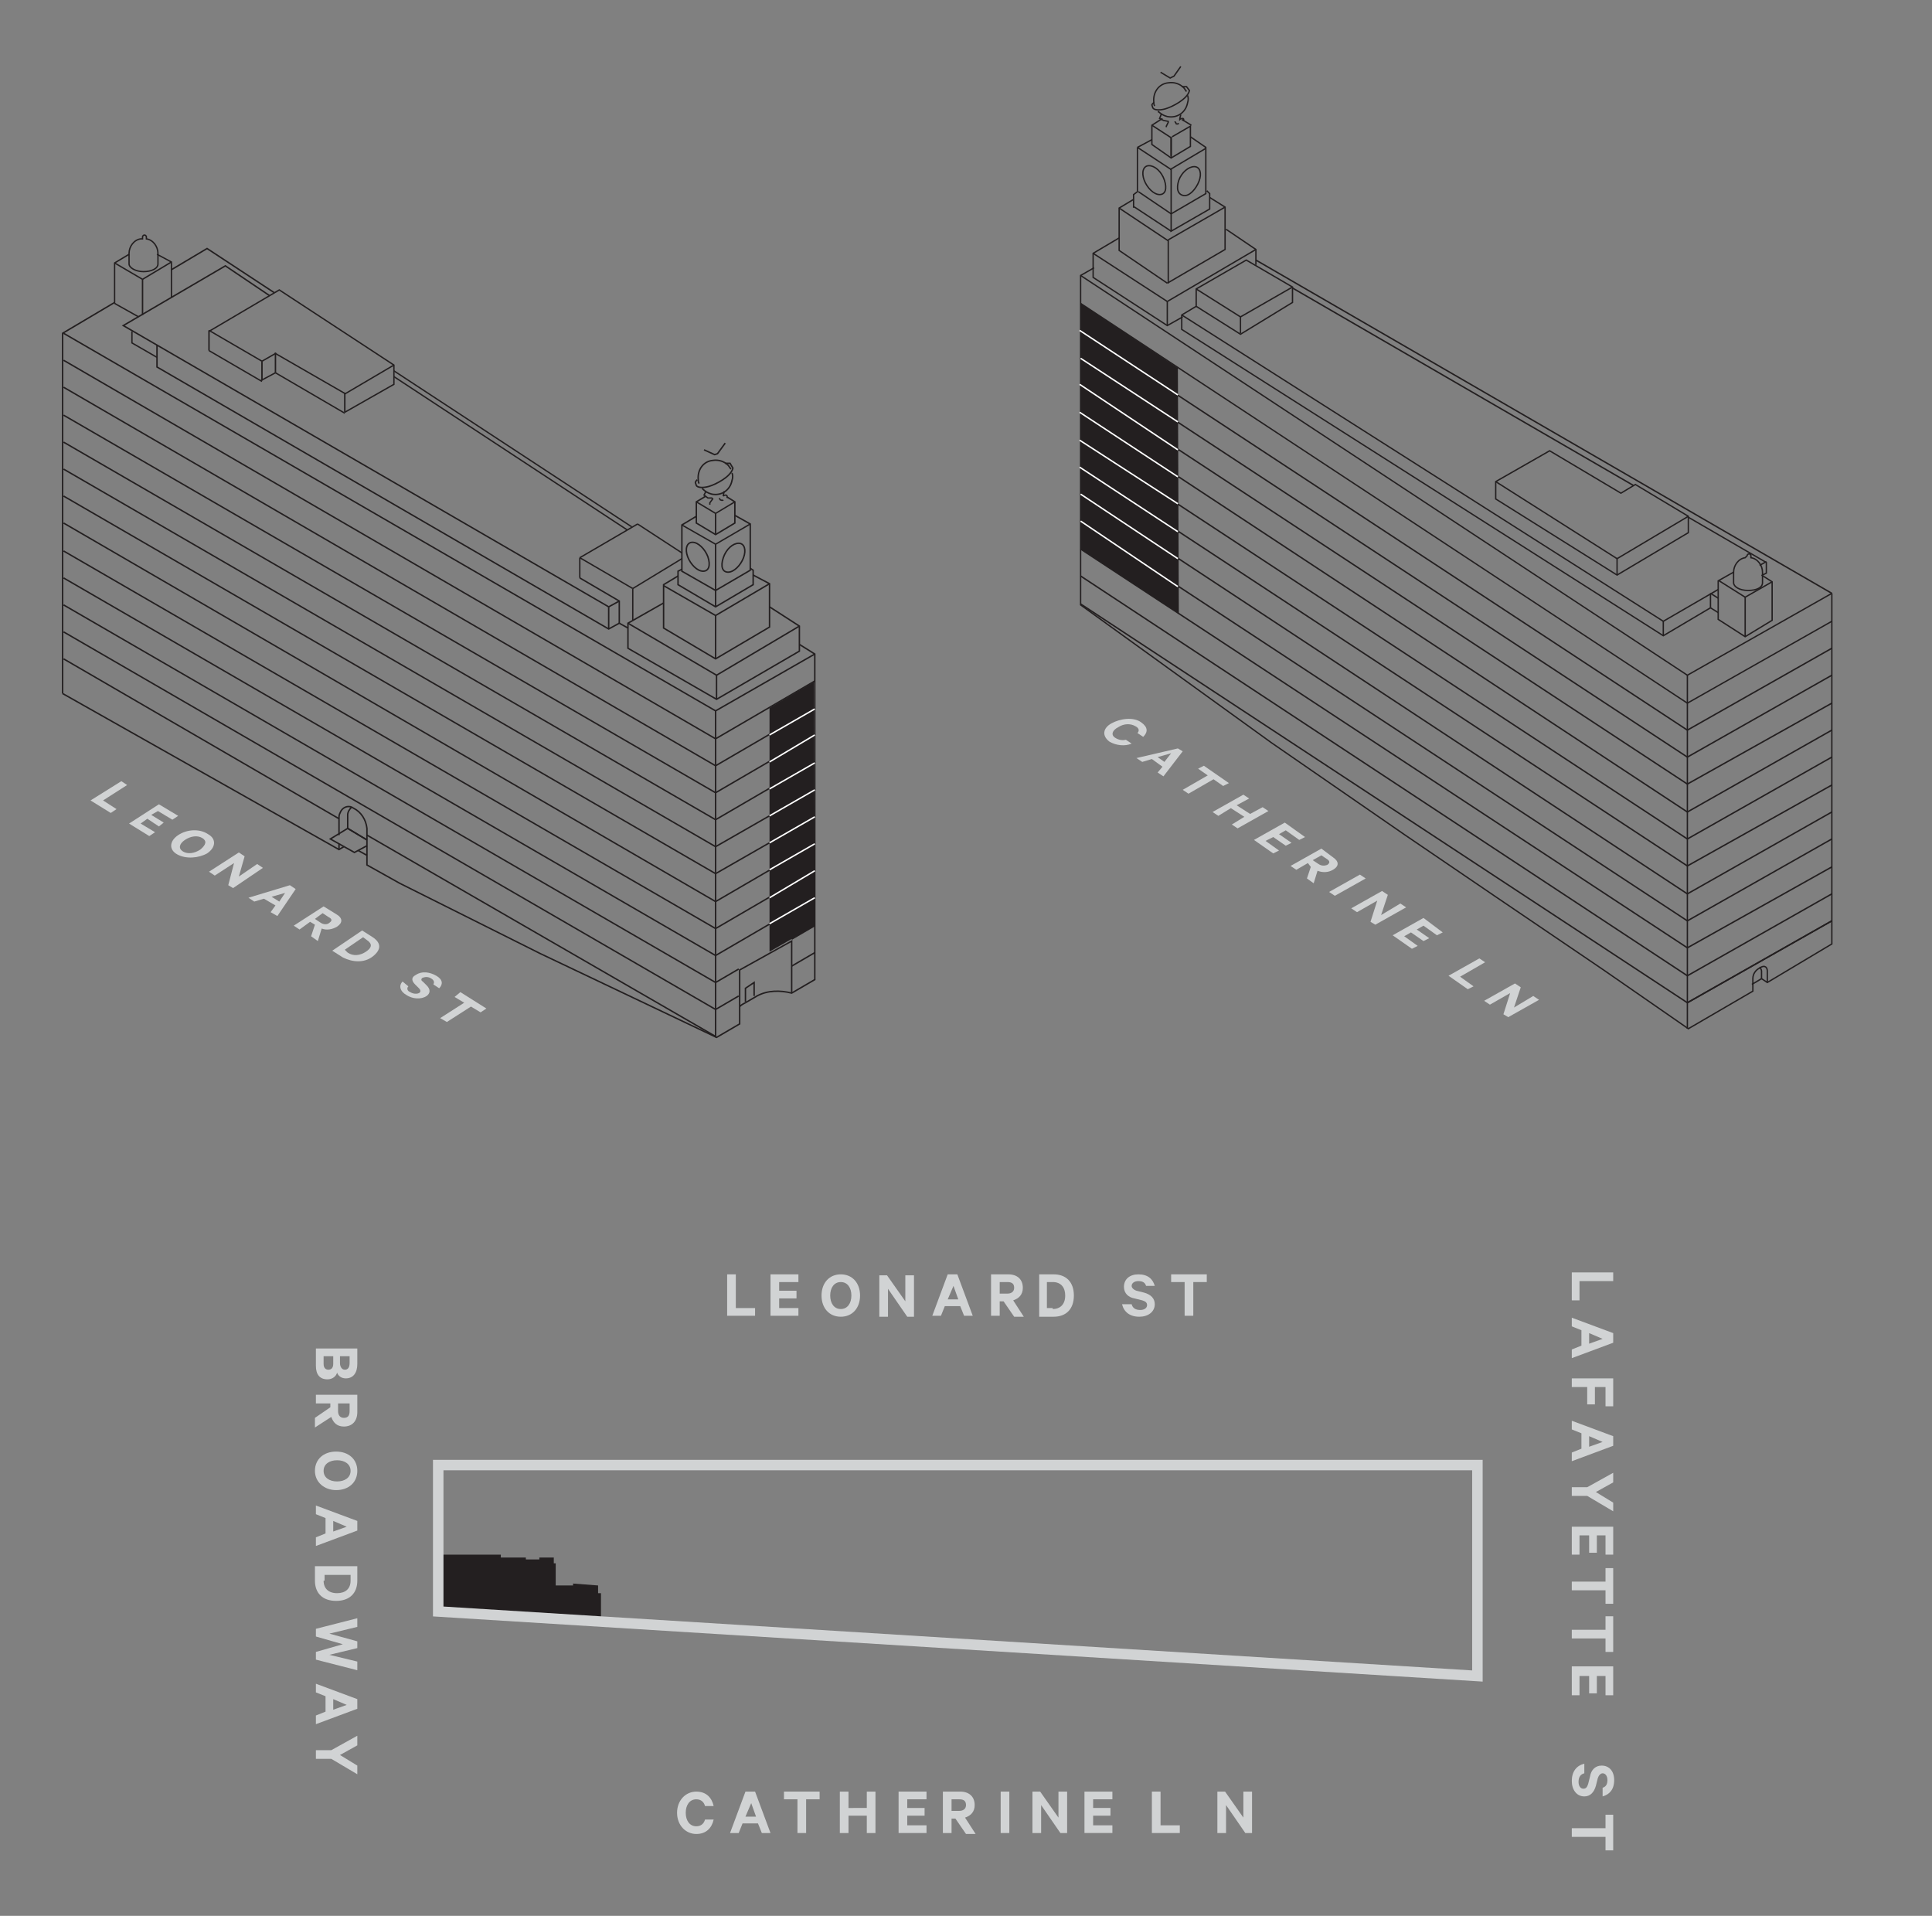<?xml version="1.0" encoding="utf-8"?>
<!-- Generator: Adobe Illustrator 23.0.0, SVG Export Plug-In . SVG Version: 6.00 Build 0)  -->
<svg version="1.1" id="Layer_1" xmlns="http://www.w3.org/2000/svg" xmlns:xlink="http://www.w3.org/1999/xlink" x="0px" y="0px"
	 viewBox="0 0 200.6 198.9" style="enable-background:new 0 0 200.6 198.9;" xml:space="preserve">
<rect x="0" y="0" width="200.6" height="198.9" fill="#808080" stroke="none"/>
<style type="text/css">
	.st0{enable-background:new    ;}
	.st1{fill:#D1D3D4;}
	.st2{fill:#231F20;}
	.st3{clip-path:url(#SVGID_2_);}
	.st4{fill:none;stroke:#D1D3D4;stroke-width:1.09;stroke-miterlimit:10;}
	.st5{clip-path:url(#SVGID_4_);}
	.st6{fill:none;stroke:#231F20;stroke-width:0.15;stroke-miterlimit:10;}
	.st7{fill:none;stroke:#231F20;stroke-width:0.14;stroke-miterlimit:10;}
	.st8{clip-path:url(#SVGID_6_);}
	.st9{clip-path:url(#SVGID_8_);}
	.st10{fill:none;stroke:#231F20;stroke-width:0.14;stroke-linejoin:bevel;}
	.st11{clip-path:url(#SVGID_10_);}
	.st12{clip-path:url(#SVGID_12_);}
	.st13{clip-path:url(#SVGID_14_);}
	.st14{clip-path:url(#SVGID_16_);}
	.st15{clip-path:url(#SVGID_18_);}
	.st16{fill:none;stroke:#FFFFFF;stroke-width:0.15;stroke-miterlimit:10;}
	.st17{clip-path:url(#SVGID_20_);}
	.st18{clip-path:url(#SVGID_22_);}
	.st19{clip-path:url(#SVGID_24_);}
	.st20{clip-path:url(#SVGID_26_);}
	.st21{clip-path:url(#SVGID_28_);}
	.st22{clip-path:url(#SVGID_30_);}
</style>
<title>residence_E_4-12_key</title>
<g>
	<g id="Layer_1_copy">
		<g>
			<g class="st0">
				<path class="st1" d="M34,143.2c-0.8,0-1.2-0.5-1.2-1.4V140h4.3v1.6c0,0.9-0.4,1.5-1.2,1.5c-0.5,0-0.8-0.3-0.9-0.6
					C34.9,142.9,34.5,143.2,34,143.2z M33.6,140.8v0.8c0,0.4,0.2,0.6,0.5,0.6c0.3,0,0.5-0.2,0.5-0.6v-0.8H33.6z M35.3,141.5
					c0,0.4,0.2,0.7,0.5,0.7c0.3,0,0.5-0.2,0.5-0.7v-0.7h-1V141.5z"/>
				<path class="st1" d="M34.4,145.7h-1.6v-0.9h4.3v1.8c0,0.9-0.5,1.5-1.4,1.5c-0.7,0-1.1-0.4-1.3-1l-1.7,1.1v-1l1.6-1.1V145.7z
					 M35.1,145.7v0.8c0,0.4,0.2,0.7,0.6,0.7c0.4,0,0.6-0.2,0.6-0.7v-0.8H35.1z"/>
			</g>
			<g class="st0">
				<path class="st1" d="M32.7,152.7c0-1.2,0.9-2,2.2-2c1.3,0,2.2,0.8,2.2,2c0,1.2-0.9,2-2.2,2C33.7,154.7,32.7,153.9,32.7,152.7z
					 M36.4,152.7c0-0.7-0.6-1.1-1.4-1.1c-0.8,0-1.4,0.4-1.4,1.1c0,0.7,0.6,1.1,1.4,1.1C35.8,153.8,36.4,153.4,36.4,152.7z"/>
			</g>
			<g class="st0">
				<path class="st1" d="M37.1,158.9l-4.3,1.6v-0.9l1-0.4v-1.6l-1-0.4v-0.9l4.3,1.6V158.9z M34.6,157.9v1.1l1.4-0.5L34.6,157.9z"/>
			</g>
			<g class="st0">
				<path class="st1" d="M37.1,162.6v1.5c0,1.3-0.8,2.1-2.2,2.1s-2.2-0.8-2.2-2.1v-1.5H37.1z M33.6,164.1c0,0.8,0.5,1.3,1.4,1.3
					c0.8,0,1.4-0.4,1.4-1.3v-0.6h-2.7V164.1z"/>
			</g>
			<g class="st0">
				<path class="st1" d="M37.1,171.1l-2.9,0.7l2.9,0.7v0.9l-4.3-1.1v-0.8l2.8-0.8l-2.8-0.8v-0.8l4.3-1.1v0.9l-2.9,0.7l2.9,0.8V171.1
					z"/>
			</g>
			<g class="st0">
				<path class="st1" d="M37.1,177.4l-4.3,1.6v-0.9l1-0.4v-1.6l-1-0.4v-0.9l4.3,1.6V177.4z M34.6,176.4v1.1l1.4-0.5L34.6,176.4z"/>
			</g>
			<g class="st0">
				<path class="st1" d="M37.1,183.3v0.9l-2.7-1.6h-1.6v-0.9h1.6l2.7-1.5v1l-1.8,1L37.1,183.3z"/>
			</g>
		</g>
		<g>
			<g class="st0">
				<path class="st1" d="M167.5,132.1v0.9H164v2h-0.8v-2.9H167.5z"/>
			</g>
			<g class="st0">
				<path class="st1" d="M167.5,139.4l-4.3,1.6v-0.9l1-0.4v-1.6l-1-0.4v-0.9l4.3,1.6V139.4z M165,138.4v1.1l1.4-0.5L165,138.4z"/>
			</g>
			<g class="st0">
				<path class="st1" d="M163.2,143.1h4.3v2.9h-0.8v-2h-1.1v1.8h-0.8V144h-1.6V143.1z"/>
			</g>
			<g class="st0">
				<path class="st1" d="M167.5,150.1l-4.3,1.6v-0.9l1-0.4v-1.6l-1-0.4v-0.9l4.3,1.6V150.1z M165,149.1v1.1l1.4-0.5L165,149.1z"/>
			</g>
			<g class="st0">
				<path class="st1" d="M167.5,156v0.9l-2.7-1.6h-1.6v-0.9h1.6l2.7-1.5v1l-1.8,1L167.5,156z"/>
				<path class="st1" d="M167.5,161.4h-0.8v-2h-0.9v1.8h-0.8v-1.8h-1v2h-0.8v-2.9h4.3V161.4z"/>
				<path class="st1" d="M167.5,162.8v3.7h-0.8v-1.4h-3.5v-0.9h3.5v-1.4H167.5z"/>
				<path class="st1" d="M167.5,167.8v3.7h-0.8v-1.4h-3.5v-0.9h3.5v-1.4H167.5z"/>
				<path class="st1" d="M167.5,176h-0.8v-2h-0.9v1.8h-0.8v-1.8h-1v2h-0.8V173h4.3V176z"/>
			</g>
			<g class="st0">
				<path class="st1" d="M164.5,184.1c-0.4,0.1-0.6,0.4-0.6,0.9c0,0.4,0.2,0.7,0.5,0.7c0.3,0,0.4-0.2,0.5-0.5l0.2-0.8
					c0.1-0.6,0.5-1.1,1.2-1.1c0.8,0,1.3,0.6,1.3,1.5c0,1-0.5,1.5-1.2,1.7v-0.9c0.3-0.1,0.5-0.3,0.5-0.8c0-0.4-0.2-0.7-0.5-0.7
					c-0.2,0-0.4,0.2-0.5,0.5l-0.2,0.8c-0.2,0.7-0.6,1.1-1.2,1.1c-0.8,0-1.3-0.7-1.3-1.6c0-1,0.5-1.6,1.3-1.8V184.1z"/>
			</g>
			<g class="st0">
				<path class="st1" d="M167.5,188.4v3.7h-0.8v-1.4h-3.5v-0.9h3.5v-1.4H167.5z"/>
			</g>
		</g>
		<g>
			<g class="st0">
				<path class="st1" d="M75.5,132.3h0.9v3.5h2v0.8h-2.9V132.3z"/>
				<path class="st1" d="M82.9,132.3v0.8h-2v0.9h1.8v0.8h-1.8v1h2v0.8H80v-4.3H82.9z"/>
			</g>
			<g class="st0">
				<path class="st1" d="M87.3,136.7c-1.2,0-2-0.9-2-2.2c0-1.3,0.8-2.2,2-2.2c1.2,0,2,0.9,2,2.2C89.3,135.8,88.5,136.7,87.3,136.7z
					 M87.3,133.1c-0.7,0-1.1,0.6-1.1,1.4c0,0.8,0.4,1.4,1.1,1.4c0.7,0,1.1-0.6,1.1-1.4C88.4,133.7,88,133.1,87.3,133.1z"/>
			</g>
			<g class="st0">
				<path class="st1" d="M94.9,136.7h-0.7l-2-2.9v2.9h-0.9v-4.3h0.8l1.9,2.7v-2.7h0.9V136.7z"/>
			</g>
			<g class="st0">
				<path class="st1" d="M99.4,132.3l1.6,4.3h-0.9l-0.4-1h-1.6l-0.4,1h-0.9l1.6-4.3H99.4z M98.4,134.9h1.1l-0.5-1.4L98.4,134.9z"/>
			</g>
			<g class="st0">
				<path class="st1" d="M103.8,135v1.6h-0.9v-4.3h1.8c0.9,0,1.5,0.5,1.5,1.4c0,0.7-0.4,1.1-1,1.3l1.1,1.7h-1l-1.1-1.6H103.8z
					 M103.8,134.3h0.8c0.4,0,0.7-0.2,0.7-0.6c0-0.4-0.2-0.6-0.7-0.6h-0.8V134.3z"/>
				<path class="st1" d="M107.9,132.3h1.5c1.3,0,2.1,0.8,2.1,2.2s-0.8,2.2-2.1,2.2h-1.5V132.3z M109.3,135.9c0.8,0,1.3-0.5,1.3-1.4
					c0-0.8-0.4-1.4-1.3-1.4h-0.6v2.7H109.3z"/>
			</g>
			<g class="st0">
				<path class="st1" d="M117.5,135.4c0.1,0.4,0.4,0.6,0.9,0.6c0.4,0,0.7-0.2,0.7-0.5c0-0.3-0.2-0.4-0.5-0.5l-0.8-0.2
					c-0.6-0.1-1.1-0.5-1.1-1.2c0-0.8,0.6-1.3,1.5-1.3c1,0,1.5,0.5,1.7,1.2H119c-0.1-0.3-0.3-0.5-0.8-0.5c-0.4,0-0.7,0.2-0.7,0.5
					c0,0.2,0.2,0.4,0.5,0.5l0.8,0.2c0.7,0.2,1.1,0.6,1.1,1.2c0,0.8-0.7,1.3-1.6,1.3c-1,0-1.6-0.5-1.8-1.3H117.5z"/>
			</g>
			<g class="st0">
				<path class="st1" d="M121.6,132.3h3.7v0.8h-1.4v3.5H123v-3.5h-1.4V132.3z"/>
			</g>
		</g>
		<g>
			<g class="st0">
				<path class="st1" d="M72.3,186c1,0,1.6,0.6,1.8,1.5h-0.9c-0.1-0.4-0.4-0.7-0.9-0.7c-0.7,0-1.1,0.6-1.1,1.4
					c0,0.8,0.4,1.4,1.1,1.4c0.5,0,0.8-0.3,0.9-0.7h0.9c-0.2,0.9-0.8,1.5-1.8,1.5c-1.1,0-2-0.9-2-2.2C70.3,186.9,71.2,186,72.3,186z"
					/>
			</g>
			<g class="st0">
				<path class="st1" d="M78.4,186l1.6,4.3h-0.9l-0.4-1h-1.6l-0.4,1h-0.9l1.6-4.3H78.4z M77.4,188.6h1.1l-0.5-1.4L77.4,188.6z"/>
			</g>
			<g class="st0">
				<path class="st1" d="M81.4,186h3.7v0.8h-1.4v3.5h-0.9v-3.5h-1.4V186z"/>
			</g>
			<g class="st0">
				<path class="st1" d="M90.9,186v4.3H90v-1.8h-1.9v1.8h-0.9V186h0.9v1.7H90V186H90.9z"/>
			</g>
			<g class="st0">
				<path class="st1" d="M96.2,186v0.8h-2v0.9H96v0.8h-1.8v1h2v0.8h-2.9V186H96.2z"/>
				<path class="st1" d="M98.8,188.7v1.6h-0.9V186h1.8c0.9,0,1.5,0.5,1.5,1.4c0,0.7-0.4,1.1-1,1.3l1.1,1.7h-1l-1.1-1.6H98.8z
					 M98.8,188h0.8c0.4,0,0.7-0.2,0.7-0.6c0-0.4-0.2-0.6-0.7-0.6h-0.8V188z"/>
			</g>
			<g class="st0">
				<path class="st1" d="M104.8,190.3h-0.9V186h0.9V190.3z"/>
			</g>
			<g class="st0">
				<path class="st1" d="M110.8,190.3h-0.7l-2-2.9v2.9h-0.9V186h0.8l1.9,2.7V186h0.9V190.3z"/>
				<path class="st1" d="M115.5,186v0.8h-2v0.9h1.8v0.8h-1.8v1h2v0.8h-2.9V186H115.5z"/>
				<path class="st1" d="M119.6,186h0.9v3.5h2v0.8h-2.9V186z"/>
			</g>
			<g class="st0">
				<path class="st1" d="M130,190.3h-0.7l-2-2.9v2.9h-0.9V186h0.8l1.9,2.7V186h0.9V190.3z"/>
			</g>
		</g>
	</g>
	<g>
		<polygon class="st2" points="45.5,161.4 52,161.4 52,161.7 54.6,161.7 54.6,161.9 56,161.9 56,161.7 57.5,161.7 57.5,162.3 
			57.7,162.3 57.7,164.6 59.5,164.6 59.5,164.4 62.1,164.6 62.1,165.4 62.4,165.4 62.4,168.4 45.5,167.2 		"/>
		<g>
			<defs>
				<rect id="SVGID_1_" x="44.1" y="150.4" width="112" height="25.3"/>
			</defs>
			<clipPath id="SVGID_2_">
				<use xlink:href="#SVGID_1_"  style="overflow:visible;"/>
			</clipPath>
			<g class="st3">
				<polygon class="st4" points="153.4,152.1 153.4,174 45.5,167.3 45.5,152.1 				"/>
			</g>
		</g>
		<g>
			<defs>
				<rect id="SVGID_3_" x="4.7" y="5.9" width="187" height="104.5"/>
			</defs>
			<clipPath id="SVGID_4_">
				<use xlink:href="#SVGID_3_"  style="overflow:visible;"/>
			</clipPath>
			<g class="st5">
				<g class="st0">
					<path class="st1" d="M12.6,81.1l0.6,0.4l-2.5,1.6l1.4,0.9l-0.6,0.4l-2.1-1.3L12.6,81.1z"/>
					<path class="st1" d="M18.5,84.7l-0.6,0.4l-1.5-0.9l-0.7,0.4l1.3,0.8l-0.5,0.4L15.3,85l-0.7,0.5l1.5,0.9l-0.6,0.4l-2.1-1.3
						l3.1-2L18.5,84.7z"/>
					<path class="st1" d="M18.4,88.7c-0.9-0.5-0.8-1.4,0.1-2c0.9-0.6,2.2-0.7,3.1-0.1c0.9,0.5,0.8,1.4-0.1,2
						C20.6,89.1,19.3,89.2,18.4,88.7z M21,87c-0.5-0.3-1.2-0.2-1.8,0.2c-0.6,0.4-0.7,0.9-0.2,1.2c0.5,0.3,1.2,0.2,1.8-0.2
						C21.4,87.7,21.5,87.3,21,87z"/>
					<path class="st1" d="M24.2,92.2l-0.5-0.3l0.6-2.3l-2,1.3l-0.6-0.4l3.1-2l0.6,0.4l-0.6,2.1l1.9-1.3l0.6,0.4L24.2,92.2z"/>
				</g>
				<g class="st0">
					<path class="st1" d="M30.7,92.3l-1.9,2.8l-0.7-0.4l0.5-0.7l-1.2-0.7l-1,0.3l-0.6-0.4l4.3-1.3L30.7,92.3z M28.2,93.1l0.8,0.5
						l0.6-0.9L28.2,93.1z"/>
				</g>
				<g class="st0">
					<path class="st1" d="M32.2,95.7l-1.1,0.8l-0.6-0.4l3.1-2l1.3,0.8c0.7,0.4,0.7,0.9,0.1,1.3c-0.5,0.3-1.1,0.4-1.6,0.2l-0.4,1.3
						l-0.7-0.5l0.4-1.2L32.2,95.7z M32.7,95.4l0.6,0.4c0.3,0.2,0.7,0.2,0.9,0c0.3-0.2,0.3-0.4-0.1-0.6l-0.6-0.4L32.7,95.4z"/>
				</g>
				<g class="st0">
					<path class="st1" d="M37.6,96.6l1.1,0.7c0.9,0.6,0.9,1.3,0,2s-2.1,0.6-3.1,0.1l-1.1-0.7L37.6,96.6z M36.1,98.9
						c0.6,0.4,1.3,0.3,1.9-0.1c0.6-0.4,0.7-0.8,0.1-1.2l-0.4-0.3l-1.9,1.3L36.1,98.9z"/>
				</g>
				<g class="st0">
					<path class="st1" d="M42.4,102.4c-0.2,0.2-0.1,0.5,0.2,0.6c0.3,0.2,0.7,0.2,0.9,0.1c0.2-0.1,0.2-0.3,0-0.5l-0.4-0.4
						c-0.3-0.3-0.5-0.7,0.1-1c0.6-0.4,1.4-0.3,2.1,0.1c0.7,0.4,0.7,0.9,0.3,1.3l-0.6-0.4c0.1-0.2,0.1-0.4-0.2-0.6
						c-0.3-0.2-0.6-0.2-0.9-0.1c-0.2,0.1-0.2,0.3,0,0.4l0.4,0.4c0.4,0.4,0.4,0.8,0,1.1c-0.6,0.4-1.5,0.3-2.1-0.1
						c-0.7-0.4-0.8-1-0.4-1.4L42.4,102.4z"/>
				</g>
				<g class="st0">
					<path class="st1" d="M47.8,103l2.7,1.7l-0.6,0.4l-1-0.6l-2.5,1.6l-0.7-0.4l2.5-1.6l-1-0.6L47.8,103z"/>
				</g>
				<line class="st6" x1="74.3" y1="68.4" x2="74.3" y2="63.9"/>
				<line class="st6" x1="14.8" y1="32.7" x2="14.8" y2="29"/>
				<line class="st6" x1="27.2" y1="37.5" x2="27.2" y2="39.5"/>
				<line class="st6" x1="21.7" y1="34.3" x2="21.7" y2="36.4"/>
				<line class="st6" x1="28.6" y1="36.6" x2="28.6" y2="38.7"/>
				<line class="st7" x1="28.6" y1="38.7" x2="27.1" y2="39.5"/>
				<line class="st7" x1="28.6" y1="36.7" x2="27.2" y2="37.5"/>
				<line class="st7" x1="66.2" y1="54.4" x2="60.2" y2="57.9"/>
				<line class="st7" x1="70.8" y1="58" x2="65.7" y2="61.1"/>
				<line class="st6" x1="35.8" y1="40.8" x2="35.8" y2="42.8"/>
				<line class="st7" x1="40.9" y1="39.1" x2="65.1" y2="55"/>
				<line class="st7" x1="66.2" y1="54.4" x2="70.8" y2="57.4"/>
				<line class="st7" x1="40.9" y1="38.5" x2="65.6" y2="54.7"/>
				<line class="st7" x1="11.9" y1="31.5" x2="14.4" y2="32.9"/>
				<line class="st7" x1="21.7" y1="34.3" x2="27.2" y2="37.5"/>
				<line class="st7" x1="28.6" y1="36.7" x2="35.9" y2="40.9"/>
				<line class="st7" x1="28.6" y1="38.7" x2="35.8" y2="42.9"/>
				<line class="st7" x1="60.2" y1="57.9" x2="65.7" y2="61.1"/>
				<line class="st6" x1="74.3" y1="55.5" x2="74.3" y2="53.3"/>
				<polyline class="st6" points="65.2,65.2 64.3,64.7 63.2,65.3 16.3,38.1 16.3,35.8 				"/>
				<polyline class="st6" points="28,30.7 23.4,27.6 12.8,33.8 63.2,63 				"/>
				<line class="st6" x1="63.2" y1="63" x2="63.2" y2="65.3"/>
				<line class="st6" x1="64.3" y1="62.4" x2="63.2" y2="63"/>
				<polyline class="st6" points="64.3,64.7 64.3,62.4 60.2,60 				"/>
				<line class="st6" x1="74.4" y1="72.6" x2="74.4" y2="70.1"/>
				<polyline class="st6" points="79.9,63 83,65 83,67.6 74.4,72.6 65.2,67.3 65.2,64.7 68.9,62.6 				"/>
				<polyline class="st6" points="83,65 74.4,70.1 65.2,64.7 				"/>
				<polyline class="st7" points="13.7,34.4 13.7,35.6 16.3,37.1 				"/>
				<line class="st7" x1="21.7" y1="36.4" x2="27.2" y2="39.6"/>
				<line class="st7" x1="60.2" y1="60" x2="60.2" y2="57.9"/>
				<line class="st7" x1="65.7" y1="64.4" x2="65.7" y2="61.1"/>
				<polyline class="st7" points="77.9,54.4 74.3,56.5 70.8,54.5 				"/>
				<polyline class="st6" points="77.9,59 78.2,59.2 78.2,60.7 74.3,63 70.4,60.7 70.4,59.3 70.8,59.1 				"/>
				<line class="st6" x1="74.3" y1="63" x2="74.3" y2="56.5"/>
				<polyline class="st6" points="78.2,59.7 79.9,60.6 79.9,65.1 74.3,68.4 68.9,65.2 68.9,60.7 70.4,59.8 				"/>
				<polyline class="st6" points="79.9,60.6 74.3,63.9 68.9,60.8 				"/>
				<polyline class="st6" points="11.9,31.4 6.5,34.6 6.5,72 				"/>
				<polyline class="st6" points="17.8,28 21.5,25.8 28.5,30.4 				"/>
				<line class="st6" x1="74.3" y1="73.8" x2="74.3" y2="107.7"/>
				<line class="st6" x1="74.3" y1="107.6" x2="38.1" y2="86.7"/>
				<polyline class="st6" points="84.6,73.5 74.3,79.5 6.6,40.2 				"/>
				<polyline class="st6" points="84.6,76.3 74.3,82.3 6.6,43.1 				"/>
				<polyline class="st6" points="84.6,79.1 74.3,85.1 6.6,45.9 				"/>
				<polyline class="st6" points="84.6,82 74.3,87.9 6.6,48.7 				"/>
				<polyline class="st6" points="84.6,84.8 74.3,90.7 6.6,51.5 				"/>
				<polyline class="st6" points="84.6,87.6 74.3,93.6 6.6,54.3 				"/>
				<polyline class="st6" points="84.6,90.4 74.3,96.4 6.6,57.2 				"/>
				<polyline class="st6" points="84.6,93.2 74.3,99.2 6.6,60 				"/>
				<line class="st6" x1="84.6" y1="96.1" x2="82.2" y2="97.5"/>
				<polyline class="st6" points="76.7,100.6 74.3,102 6.6,62.8 				"/>
				<line class="st6" x1="82.2" y1="100.3" x2="84.6" y2="98.9"/>
				<polyline class="st6" points="76.7,103.4 74.3,104.8 6.6,65.6 				"/>
				<polyline class="st6" points="84.6,70.7 74.3,76.7 6.6,37.4 				"/>
				<line class="st6" x1="35.2" y1="85" x2="6.6" y2="68.4"/>
				<polyline class="st7" points="13.4,26.4 11.9,27.3 11.9,31.5 				"/>
				<polyline class="st7" points="16.3,26.4 17.8,27.2 17.8,30.9 				"/>
				<polyline class="st7" points="11.9,27.3 14.8,29 17.8,27.2 				"/>
				<polyline class="st6" points="75.5,51.6 76.3,52.1 76.3,54.3 74.3,55.5 72.3,54.3 72.3,52.1 73.3,51.5 				"/>
				<polyline class="st7" points="76.3,52.1 74.3,53.3 72.3,52.1 				"/>
				<g>
					<defs>
						<rect id="SVGID_5_" x="4.8" y="10.7" width="86.5" height="99.1"/>
					</defs>
					<clipPath id="SVGID_6_">
						<use xlink:href="#SVGID_5_"  style="overflow:visible;"/>
					</clipPath>
					<g class="st8">
						<path class="st6" d="M72.4,49.8c-0.1,0.1-0.2,0.2-0.2,0.3l0.1,0.3c0.1,0.2,0.6,0.3,1.3,0.1s2.3-1,2.5-1.9l-0.3-0.5
							c-0.2,0-0.3,0-0.5,0"/>
					</g>
				</g>
				<polyline class="st6" points="73.1,46.7 74.2,47.2 74.5,47.1 75.3,46 				"/>
				<g>
					<defs>
						<rect id="SVGID_7_" x="4.8" y="10.7" width="86.5" height="99.1"/>
					</defs>
					<clipPath id="SVGID_8_">
						<use xlink:href="#SVGID_7_"  style="overflow:visible;"/>
					</clipPath>
					<g class="st9">
						<path class="st6" d="M76,49.1c0.1,0.2,0.1,0.5,0,0.8c-0.2,1-1.1,1.6-2.1,1.4c0,0,0,0,0,0c-0.4-0.1-0.7-0.3-0.9-0.5l-0.1-0.1"
							/>
						<path class="st6" d="M72.6,50.2c-0.1-0.1-0.1-0.3-0.1-0.4c-0.1-1,0.5-1.9,1.5-2c0.6-0.1,1.2,0.1,1.6,0.5
							c0.1,0.1,0.2,0.3,0.3,0.4"/>
						<path class="st6" d="M73.5,57.8c0.3,0.9,0.1,1.5-0.5,1.5s-1.3-0.7-1.6-1.5s-0.1-1.5,0.5-1.5S73.2,57,73.5,57.8z"/>
						<path class="st6" d="M75.1,57.9c-0.3,0.9-0.1,1.5,0.5,1.5s1.3-0.7,1.6-1.5s0.1-1.5-0.5-1.5S75.4,57,75.1,57.9z"/>
						<path class="st10" d="M75.5,51.7c0-0.1,0-0.1,0-0.2c0,0-0.1-0.1-0.1-0.1c-0.1,0-0.2,0-0.3,0.1c0,0,0-0.1,0-0.1v0l0.1-0.4"/>
						<path class="st7" d="M74.7,51.7c0,0.1,0.1,0.2,0.1,0.2s0.2,0.1,0.3,0"/>
					</g>
				</g>
				<polyline class="st7" points="73.7,52.4 73.7,52.2 74,51.8 73.9,51.7 73.5,51.7 73.1,51.4 73.3,51 				"/>
				<polyline class="st6" points="72.3,53.6 70.8,54.5 70.8,59.3 74.3,61.3 77.9,59.2 77.9,54.4 76.3,53.5 				"/>
				<g>
					<defs>
						<rect id="SVGID_9_" x="4.8" y="10.7" width="86.5" height="99.1"/>
					</defs>
					<clipPath id="SVGID_10_">
						<use xlink:href="#SVGID_9_"  style="overflow:visible;"/>
					</clipPath>
					<g class="st11">
						<path class="st7" d="M14.6,24.8c-0.7,0.1-1.2,0.8-1.2,1.5v1.1c0,0.4,0.7,0.8,1.5,0.8s1.5-0.3,1.5-0.8v-1.1
							c0-0.7-0.5-1.4-1.2-1.5v-0.2c0-0.1-0.1-0.2-0.2-0.2s-0.2,0.1-0.2,0.2V24.8z"/>
					</g>
				</g>
				<polyline class="st6" points="84.6,67.9 74.3,73.8 6.6,34.6 				"/>
				<polyline class="st6" points="38.1,87.2 36.1,86 34.3,87.1 36.8,88.5 38.1,87.8 				"/>
				<line class="st6" x1="38.1" y1="87.2" x2="36.1" y2="86"/>
				<line class="st6" x1="38.1" y1="88.8" x2="37.2" y2="88.3"/>
				<g>
					<defs>
						<rect id="SVGID_11_" x="4.8" y="10.7" width="86.5" height="99.1"/>
					</defs>
					<clipPath id="SVGID_12_">
						<use xlink:href="#SVGID_11_"  style="overflow:visible;"/>
					</clipPath>
					<g class="st12">
						<path class="st6" d="M36.5,83.8c-0.2,0.2-0.4,0.5-0.4,0.8v1.5"/>
					</g>
				</g>
				<polyline class="st6" points="35.7,87.9 35.2,88.2 6.5,72 				"/>
				<line class="st6" x1="35.2" y1="88.2" x2="35.2" y2="87.6"/>
				<g>
					<defs>
						<rect id="SVGID_13_" x="4.8" y="10.7" width="86.5" height="99.1"/>
					</defs>
					<clipPath id="SVGID_14_">
						<use xlink:href="#SVGID_13_"  style="overflow:visible;"/>
					</clipPath>
					<g class="st13">
						<path class="st6" d="M82.2,103.1v-5.4l-5.4,3v5.6l-2.4,1.4L56.1,99l-14.6-7.3l-3.4-1.9V86c-0.1-0.9-0.6-1.7-1.4-2.1
							c-0.4-0.3-1-0.2-1.3,0.3c-0.1,0.2-0.2,0.4-0.2,0.6v1.9"/>
					</g>
				</g>
				<polyline class="st6" points="78.3,103.4 78.3,102 77.4,102.6 77.4,104 				"/>
				<g>
					<defs>
						<rect id="SVGID_15_" x="4.8" y="10.7" width="86.5" height="99.1"/>
					</defs>
					<clipPath id="SVGID_16_">
						<use xlink:href="#SVGID_15_"  style="overflow:visible;"/>
					</clipPath>
					<g class="st14">
						<path class="st6" d="M83,66.9l1.6,1v33.8l-2.4,1.4c-1.2-0.3-2.5-0.3-3.6,0.3l-1.2,0.7c-0.2,0.1-0.4,0.2-0.6,0.4"/>
					</g>
				</g>
				<polyline class="st7" points="35.8,42.8 40.9,39.9 40.9,37.9 29,30.1 21.7,34.4 				"/>
				<line class="st7" x1="40.9" y1="37.9" x2="35.8" y2="40.9"/>
				<g>
					<defs>
						<rect id="SVGID_17_" x="4.8" y="10.7" width="86.5" height="99.1"/>
					</defs>
					<clipPath id="SVGID_18_">
						<use xlink:href="#SVGID_17_"  style="overflow:visible;"/>
					</clipPath>
					<g class="st15">
						<g class="st0">
							<path class="st1" d="M197,74.3c0.7,0.5,0.7,1,0.2,1.5l-0.6-0.4c0.2-0.2,0.2-0.5-0.2-0.7c-0.5-0.3-1.2-0.3-1.8,0.1
								c-0.6,0.3-0.8,0.8-0.3,1.1c0.3,0.2,0.7,0.3,1.1,0.2l0.6,0.4c-0.8,0.3-1.6,0.2-2.3-0.2c-0.8-0.6-0.7-1.4,0.2-1.9
								C195,73.7,196.2,73.7,197,74.3z"/>
						</g>
						<g class="st0">
							<path class="st1" d="M201.3,77.3l-2,2.6l-0.6-0.4l0.5-0.6l-1.1-0.8l-1,0.3l-0.6-0.4l4.3-1L201.3,77.3z M198.8,77.9l0.7,0.5
								l0.7-0.9L198.8,77.9z"/>
						</g>
						<g class="st0">
							<path class="st1" d="M203.5,78.8l2.6,1.8l-0.6,0.3l-1-0.7l-2.6,1.5l-0.6-0.4l2.6-1.5l-1-0.7L203.5,78.8z"/>
						</g>
						<g class="st0">
							<path class="st1" d="M210.2,83.5l-3.2,1.8l-0.6-0.4l1.3-0.8l-1.4-0.9l-1.3,0.8l-0.6-0.4l3.2-1.8l0.6,0.4l-1.3,0.7l1.4,0.9
								l1.3-0.7L210.2,83.5z"/>
							<path class="st1" d="M214,86.2l-0.6,0.3l-1.4-1l-0.7,0.4l1.3,0.9l-0.6,0.3l-1.3-0.9l-0.7,0.4l1.4,1l-0.6,0.3l-2-1.4l3.2-1.8
								L214,86.2z"/>
							<path class="st1" d="M214.3,88.9l-1.2,0.7l-0.6-0.4l3.2-1.8l1.2,0.9c0.6,0.4,0.7,0.9,0,1.3c-0.5,0.3-1.1,0.3-1.6,0.1
								l-0.4,1.3l-0.7-0.5l0.4-1.2L214.3,88.9z M214.9,88.6l0.6,0.4c0.3,0.2,0.6,0.2,0.9,0.1c0.3-0.2,0.3-0.4,0-0.6l-0.6-0.4
								L214.9,88.6z"/>
							<path class="st1" d="M217.1,92.3l-0.6-0.4l3.2-1.8l0.6,0.4L217.1,92.3z"/>
							<path class="st1" d="M221.3,95.3l-0.5-0.3l0.7-2.2l-2.1,1.2l-0.6-0.4l3.2-1.8l0.6,0.4l-0.7,2.1l2-1.2l0.6,0.4L221.3,95.3z"/>
							<path class="st1" d="M228.3,96.1l-0.6,0.3l-1.4-1l-0.7,0.4l1.3,0.9l-0.6,0.3l-1.3-0.9l-0.8,0.4l1.4,1l-0.6,0.3l-2-1.4
								l3.2-1.8L228.3,96.1z"/>
							<path class="st1" d="M232.1,98.8l0.6,0.4l-2.6,1.5l1.4,1L231,102l-2-1.4L232.1,98.8z"/>
						</g>
						<g class="st0">
							<path class="st1" d="M235.2,104.9l-0.5-0.3l0.7-2.2l-2.1,1.2l-0.6-0.4l3.2-1.8l0.6,0.4l-0.7,2.1l2-1.2l0.6,0.4L235.2,104.9z"
								/>
						</g>
						<path class="st7" d="M262,101.3v-1.2c0-0.3-0.2-0.7-0.8-0.3c-0.4,0.2-0.7,0.6-0.7,1.1v1.3l-6.7,3.9l-8.8-6.1l-11.2-7.6
							l-9.4-6.4l-13.9-9.5l-19.8-14.3V28l1.4-0.8"/>
						<path class="st7" d="M199.4,18c0.3,0.9,0.1,1.5-0.5,1.5s-1.3-0.7-1.6-1.5s-0.1-1.5,0.5-1.5S199.1,17.1,199.4,18z"/>
						<path class="st7" d="M198.3,9.9c0,0.1-0.2,0.2-0.2,0.3l0.1,0.3c0.1,0.2,0.6,0.3,1.3,0.1s2.3-1,2.5-1.9l-0.2-0.5
							c-0.2,0-0.3,0-0.5,0"/>
						<path class="st7" d="M201.8,9.2c0.1,0.3,0.1,0.5,0,0.8c-0.2,1-1.1,1.6-2.1,1.4c-0.4-0.1-0.7-0.3-0.9-0.5l-0.1-0.1"/>
						<path class="st7" d="M198.4,10.3c-0.1-0.1-0.1-0.3-0.1-0.4c-0.1-1,0.5-1.9,1.5-2c0.6-0.1,1.2,0.1,1.6,0.5
							c0.1,0.1,0.2,0.3,0.3,0.4"/>
						<path class="st7" d="M200.5,11.9c0,0.1,0.1,0.2,0.1,0.2c0.1,0.1,0.3,0.1,0.4,0"/>
					</g>
				</g>
				<polygon class="st2" points="79.9,73.5 79.9,98.8 84.6,96.1 84.5,70.8 				"/>
				<line class="st16" x1="79.9" y1="76.3" x2="84.6" y2="73.6"/>
				<line class="st16" x1="79.9" y1="79.1" x2="84.6" y2="76.3"/>
				<line class="st16" x1="79.9" y1="81.9" x2="84.6" y2="79.2"/>
				<line class="st16" x1="79.9" y1="84.7" x2="84.6" y2="82"/>
				<line class="st16" x1="79.9" y1="87.5" x2="84.6" y2="84.8"/>
				<line class="st16" x1="79.9" y1="90.3" x2="84.6" y2="87.6"/>
				<line class="st16" x1="79.9" y1="93.2" x2="84.6" y2="90.4"/>
				<line class="st16" x1="79.9" y1="95.9" x2="84.6" y2="93.2"/>
				<g>
					<defs>
						<rect id="SVGID_19_" x="105.1" y="5.9" width="86.6" height="104.5"/>
					</defs>
					<clipPath id="SVGID_20_">
						<use xlink:href="#SVGID_19_"  style="overflow:visible;"/>
					</clipPath>
					<g class="st17">
						<path class="st6" d="M3.6,103.8v-5.4l-5.4,3v5.6l-2.4,1.4l-18.2-8.6l-14.6-7.3l-3.3-1.9v-3.8c-0.1-0.9-0.6-1.7-1.4-2.1
							c-1-0.6-1.4,0.5-1.4,0.8v1.9"/>
						<path class="st6" d="M4.4,67.6l1.6,1v33.8l-2.4,1.4c-1.2-0.3-2.5-0.3-3.6,0.3l-1.2,0.7c-0.2,0.1-0.4,0.2-0.5,0.4"/>
					</g>
				</g>
				<polyline class="st6" points="190.2,67.3 175.2,75.8 112.2,34.4 				"/>
				<polyline class="st6" points="190.2,70.1 175.2,78.6 112.2,37.2 				"/>
				<polyline class="st6" points="190.2,73 175.2,81.4 112.2,40 				"/>
				<polyline class="st6" points="190.2,75.8 175.2,84.3 112.2,42.8 				"/>
				<polyline class="st6" points="190.2,78.6 175.2,87.1 112.2,45.7 				"/>
				<polyline class="st6" points="190.2,81.5 175.2,89.9 112.2,48.5 				"/>
				<polyline class="st6" points="190.2,84.3 175.2,92.8 112.2,51.3 				"/>
				<polyline class="st6" points="190.2,87.1 175.2,95.6 112.2,54.2 				"/>
				<polyline class="st6" points="190.2,90 175.2,98.4 112.2,57 				"/>
				<polyline class="st6" points="190.2,92.8 175.2,101.3 112.2,59.8 				"/>
				<polyline class="st6" points="190.2,95.6 175.2,104.1 112.2,62.7 				"/>
				<line class="st6" x1="190.2" y1="95.6" x2="175.2" y2="104.1"/>
				<g class="st0">
					<path class="st1" d="M118.5,75c0.7,0.5,0.7,1,0.2,1.5l-0.6-0.4c0.2-0.2,0.2-0.5-0.2-0.7c-0.5-0.3-1.2-0.3-1.8,0.1
						c-0.6,0.3-0.8,0.8-0.3,1.1c0.3,0.2,0.7,0.3,1.1,0.2l0.6,0.4c-0.7,0.3-1.6,0.2-2.3-0.2c-0.8-0.6-0.7-1.4,0.2-1.9
						S117.7,74.4,118.5,75z"/>
				</g>
				<g class="st0">
					<path class="st1" d="M122.8,78l-2,2.6l-0.6-0.4l0.5-0.6l-1.1-0.8l-1,0.3l-0.6-0.4l4.3-1L122.8,78z M120.2,78.6l0.7,0.5l0.7-0.9
						L120.2,78.6z"/>
				</g>
				<g class="st0">
					<path class="st1" d="M125,79.5l2.6,1.8l-0.6,0.3l-1-0.7l-2.6,1.5l-0.6-0.4l2.6-1.5l-1-0.7L125,79.5z"/>
				</g>
				<g class="st0">
					<path class="st1" d="M131.7,84.2l-3.2,1.8l-0.6-0.4l1.3-0.8l-1.4-0.9l-1.3,0.8l-0.6-0.4l3.2-1.8l0.6,0.4l-1.3,0.7l1.4,0.9
						l1.3-0.7L131.7,84.2z"/>
					<path class="st1" d="M135.5,86.9l-0.6,0.3l-1.4-1l-0.7,0.4l1.3,0.9l-0.6,0.3l-1.3-0.9l-0.8,0.4l1.4,1l-0.6,0.3l-2-1.4l3.2-1.8
						L135.5,86.9z"/>
					<path class="st1" d="M135.8,89.6l-1.2,0.7l-0.6-0.4l3.2-1.8l1.2,0.9c0.6,0.4,0.7,0.9,0,1.3c-0.5,0.3-1.1,0.3-1.6,0.1l-0.4,1.3
						l-0.7-0.5l0.4-1.2L135.8,89.6z M136.3,89.3l0.6,0.4c0.3,0.2,0.6,0.2,0.9,0.1c0.3-0.2,0.3-0.4,0-0.6l-0.6-0.4L136.3,89.3z"/>
				</g>
				<g class="st0">
					<path class="st1" d="M138.6,93l-0.6-0.4l3.2-1.8l0.6,0.4L138.6,93z"/>
				</g>
				<g class="st0">
					<path class="st1" d="M142.8,96l-0.5-0.3l0.7-2.2l-2.1,1.2l-0.6-0.4l3.2-1.8l0.6,0.4l-0.7,2.1l2-1.2l0.6,0.4L142.8,96z"/>
					<path class="st1" d="M149.8,96.8l-0.6,0.3l-1.4-1l-0.7,0.4l1.3,0.9l-0.6,0.3l-1.3-0.9l-0.7,0.4l1.4,1l-0.6,0.3l-2-1.4l3.2-1.8
						L149.8,96.8z"/>
					<path class="st1" d="M153.6,99.5l0.6,0.4l-2.6,1.5l1.4,1l-0.6,0.3l-2-1.4L153.6,99.5z"/>
				</g>
				<g class="st0">
					<path class="st1" d="M156.6,105.6l-0.5-0.3l0.7-2.2l-2.1,1.2l-0.6-0.4l3.2-1.8l0.6,0.4l-0.7,2.1l2-1.2l0.6,0.4L156.6,105.6z"/>
				</g>
				<polyline class="st7" points="190.2,64.5 175.2,73 112.2,31.5 				"/>
				<line class="st7" x1="175.2" y1="70.1" x2="175.2" y2="106.8"/>
				<line class="st7" x1="182.9" y1="101.6" x2="181.9" y2="102.2"/>
				<polyline class="st7" points="182.9,101.6 183.5,102 190.2,98 190.2,61.6 				"/>
				<polyline class="st7" points="190.2,61.6 175.2,70.1 112.2,28.6 				"/>
				<g>
					<defs>
						<rect id="SVGID_21_" x="105.1" y="5.9" width="86.6" height="104.5"/>
					</defs>
					<clipPath id="SVGID_22_">
						<use xlink:href="#SVGID_21_"  style="overflow:visible;"/>
					</clipPath>
					<g class="st18">
						<path class="st7" d="M182.9,101.6v-0.8c0-0.1-0.1-0.3-0.2-0.4"/>
						<path class="st7" d="M183.5,102v-1.2c0-0.3-0.2-0.7-0.8-0.3c-0.4,0.2-0.7,0.6-0.7,1.1v1.3l-6.7,3.9l-8.8-6.1l-11.2-7.6
							l-9.4-6.4L132,77.1l-19.8-14.3V28.6l1.4-0.8"/>
					</g>
				</g>
				<line class="st7" x1="177.6" y1="63.1" x2="177.6" y2="61.6"/>
				<line class="st7" x1="121.2" y1="31.3" x2="121.2" y2="33.8"/>
				<line class="st7" x1="177.6" y1="63.1" x2="178.4" y2="63.6"/>
				<line class="st7" x1="177.6" y1="61.6" x2="178.4" y2="62.1"/>
				<line class="st7" x1="121.6" y1="16.2" x2="121.6" y2="14.3"/>
				<line class="st7" x1="121.6" y1="16.4" x2="121.6" y2="14.2"/>
				<line class="st7" x1="121.3" y1="29.4" x2="121.3" y2="24.9"/>
				<polyline class="st7" points="122.8,32.9 121.2,33.8 113.5,28.8 113.5,26.3 116.2,24.7 				"/>
				<polyline class="st7" points="121.6,22.2 125.2,20.1 125.2,15.4 125.2,15.3 123.6,14.2 				"/>
				<g>
					<defs>
						<rect id="SVGID_23_" x="105.1" y="5.9" width="86.6" height="104.5"/>
					</defs>
					<clipPath id="SVGID_24_">
						<use xlink:href="#SVGID_23_"  style="overflow:visible;"/>
					</clipPath>
					<g class="st19">
						<path class="st7" d="M120.9,18.7c0.3,0.9,0.1,1.5-0.5,1.5s-1.3-0.7-1.6-1.5s-0.1-1.5,0.5-1.5S120.6,17.8,120.9,18.7z"/>
						<path class="st7" d="M122.4,18.7c-0.3,0.9-0.1,1.5,0.5,1.6s1.3-0.7,1.6-1.5s0.1-1.5-0.5-1.5S122.7,17.9,122.4,18.7z"/>
					</g>
				</g>
				<line class="st7" x1="121.3" y1="24.9" x2="127.2" y2="21.5"/>
				<line class="st7" x1="116.2" y1="21.6" x2="121.3" y2="25"/>
				<line class="st7" x1="113.5" y1="26.3" x2="121.2" y2="31.3"/>
				<polyline class="st7" points="125.3,19.8 125.6,20.1 125.6,21.6 125.6,21.7 121.6,24 121.6,23.9 121.6,17.5 				"/>
				<polyline class="st7" points="117.7,20.7 116.2,21.6 116.2,26 116.2,26 121.2,29.4 				"/>
				<polyline class="st7" points="127.3,23.8 130.4,25.9 130.4,27.5 				"/>
				<line class="st7" x1="121.5" y1="17.6" x2="125.2" y2="15.4"/>
				<line class="st7" x1="118.1" y1="15.3" x2="119.6" y2="14.5"/>
				<line class="st7" x1="118.1" y1="15.3" x2="121.6" y2="17.6"/>
				<polyline class="st7" points="125.6,20.5 127.2,21.5 127.2,21.5 127.2,25.9 127.2,25.9 121.2,29.4 				"/>
				<line class="st7" x1="119.6" y1="13" x2="121.6" y2="14.3"/>
				<line class="st7" x1="122.7" y1="12.4" x2="123.7" y2="13"/>
				<g>
					<defs>
						<rect id="SVGID_25_" x="105.1" y="5.9" width="86.6" height="104.5"/>
					</defs>
					<clipPath id="SVGID_26_">
						<use xlink:href="#SVGID_25_"  style="overflow:visible;"/>
					</clipPath>
					<g class="st20">
						<path class="st7" d="M119.8,10.6c0,0.1-0.2,0.2-0.2,0.3l0.1,0.3c0.1,0.2,0.6,0.3,1.3,0.1s2.3-1,2.5-1.9L123.2,9
							c-0.2,0-0.3,0-0.5,0"/>
					</g>
				</g>
				<polyline class="st7" points="120.5,7.5 121.5,8.1 121.9,7.9 122.6,6.9 				"/>
				<g>
					<defs>
						<rect id="SVGID_27_" x="105.1" y="5.9" width="86.6" height="104.5"/>
					</defs>
					<clipPath id="SVGID_28_">
						<use xlink:href="#SVGID_27_"  style="overflow:visible;"/>
					</clipPath>
					<g class="st21">
						<path class="st7" d="M123.3,9.9c0.1,0.2,0.1,0.5,0,0.8c-0.2,1-1.1,1.6-2.1,1.4c0,0,0,0,0,0c-0.4-0.1-0.7-0.3-0.9-0.5h-0.1"/>
						<path class="st7" d="M119.9,11c-0.1-0.1-0.1-0.3-0.1-0.4c-0.1-1,0.5-1.9,1.5-2c0.6-0.1,1.2,0.1,1.6,0.5
							c0.1,0.1,0.2,0.3,0.3,0.4"/>
						<path class="st7" d="M122.9,12.6c0-0.1,0-0.1,0-0.2c0,0,0-0.1-0.1-0.1c-0.1,0-0.2,0-0.3,0.1v-0.1l0.1-0.4"/>
						<path class="st7" d="M122,12.6c0,0.1,0.1,0.1,0.1,0.2s0.2,0.1,0.3,0"/>
					</g>
				</g>
				<polyline class="st7" points="121.1,13.2 121.1,13.1 121.3,12.7 121.3,12.6 120.8,12.5 120.4,12.3 120.6,11.8 				"/>
				<line class="st7" x1="118.2" y1="19.9" x2="121.6" y2="22.2"/>
				<polyline class="st7" points="121.6,24 117.8,21.5 117.7,21.5 117.7,20.2 117.7,20.2 118.1,19.9 118.1,19.9 118.1,15.3 				"/>
				<polyline class="st7" points="120.7,12.3 119.6,13 119.6,13.1 119.6,15 121.6,16.4 121.6,16.4 123.6,15.2 123.6,13.1 
					123.6,13.1 121.7,14.2 				"/>
				<line class="st7" x1="155.3" y1="50" x2="167.9" y2="58"/>
				<polyline class="st7" points="184,60.4 181.2,62 178.5,60.3 				"/>
				<line class="st7" x1="181.2" y1="66.1" x2="181.2" y2="62"/>
				<polyline class="st7" points="178.4,61.2 172.7,64.5 122.7,32.7 				"/>
				<line class="st6" x1="190.2" y1="61.6" x2="130.4" y2="27"/>
				<line class="st6" x1="169.6" y1="50.4" x2="134.2" y2="29.9"/>
				<line class="st7" x1="172.7" y1="66" x2="172.7" y2="64.5"/>
				<line class="st7" x1="167.9" y1="59.7" x2="167.9" y2="58"/>
				<polygon class="st7" points="175.3,53.6 175.3,55.3 167.9,59.7 155.3,51.8 155.3,50 160.9,46.8 168.3,51.2 169.8,50.3 				"/>
				<line class="st7" x1="175.3" y1="53.6" x2="167.9" y2="58"/>
				<line class="st7" x1="134.2" y1="29.8" x2="128.8" y2="32.9"/>
				<polygon class="st7" points="124.2,31.8 124.2,30 124.2,30 129.4,27 134.2,29.8 134.2,31.3 134.2,31.4 128.8,34.7 				"/>
				<polyline class="st7" points="177.6,63.1 172.7,66 122.7,34.2 122.7,34.2 122.7,32.7 124.2,31.8 				"/>
				<line class="st7" x1="128.8" y1="32.9" x2="124.2" y2="30"/>
				<line class="st7" x1="128.8" y1="34.6" x2="128.8" y2="32.9"/>
				<polyline class="st7" points="183,59.7 183.4,59.5 183.4,58.4 175.3,53.7 				"/>
				<line class="st7" x1="183.4" y1="58.3" x2="182.7" y2="58.7"/>
				<line class="st7" x1="130.4" y1="25.9" x2="121.2" y2="31.3"/>
				<polyline class="st7" points="180,59.4 178.4,60.3 178.4,64.3 181.2,66.1 184,64.4 184,60.4 182.9,59.7 				"/>
				<g>
					<defs>
						<rect id="SVGID_29_" x="105.1" y="5.9" width="86.6" height="104.5"/>
					</defs>
					<clipPath id="SVGID_30_">
						<use xlink:href="#SVGID_29_"  style="overflow:visible;"/>
					</clipPath>
					<g class="st22">
						<path class="st7" d="M181.2,57.9c-0.7,0.1-1.2,0.8-1.2,1.5v1.1c0,0.4,0.6,0.8,1.5,0.8s1.5-0.3,1.5-0.8v-1.1
							c0-0.7-0.5-1.4-1.2-1.5v-0.2c0-0.1-0.1-0.2-0.2-0.2s-0.2,0.1-0.2,0.2L181.2,57.9z"/>
					</g>
				</g>
				<polygon class="st2" points="112.2,31.5 112.2,57 122.4,63.7 122.3,38.2 				"/>
				<line class="st16" x1="122.3" y1="41" x2="112.1" y2="34.3"/>
				<line class="st16" x1="122.3" y1="43.8" x2="112.2" y2="37.2"/>
				<line class="st16" x1="122.3" y1="46.7" x2="112.1" y2="39.9"/>
				<line class="st16" x1="122.3" y1="49.5" x2="112.1" y2="42.8"/>
				<line class="st16" x1="122.3" y1="52.3" x2="112.1" y2="45.7"/>
				<line class="st16" x1="122.3" y1="55.2" x2="112.1" y2="48.5"/>
				<line class="st16" x1="122.3" y1="58" x2="112.2" y2="51.3"/>
				<line class="st16" x1="122.3" y1="60.9" x2="112.2" y2="54.1"/>
			</g>
		</g>
	</g>
</g>
</svg>
